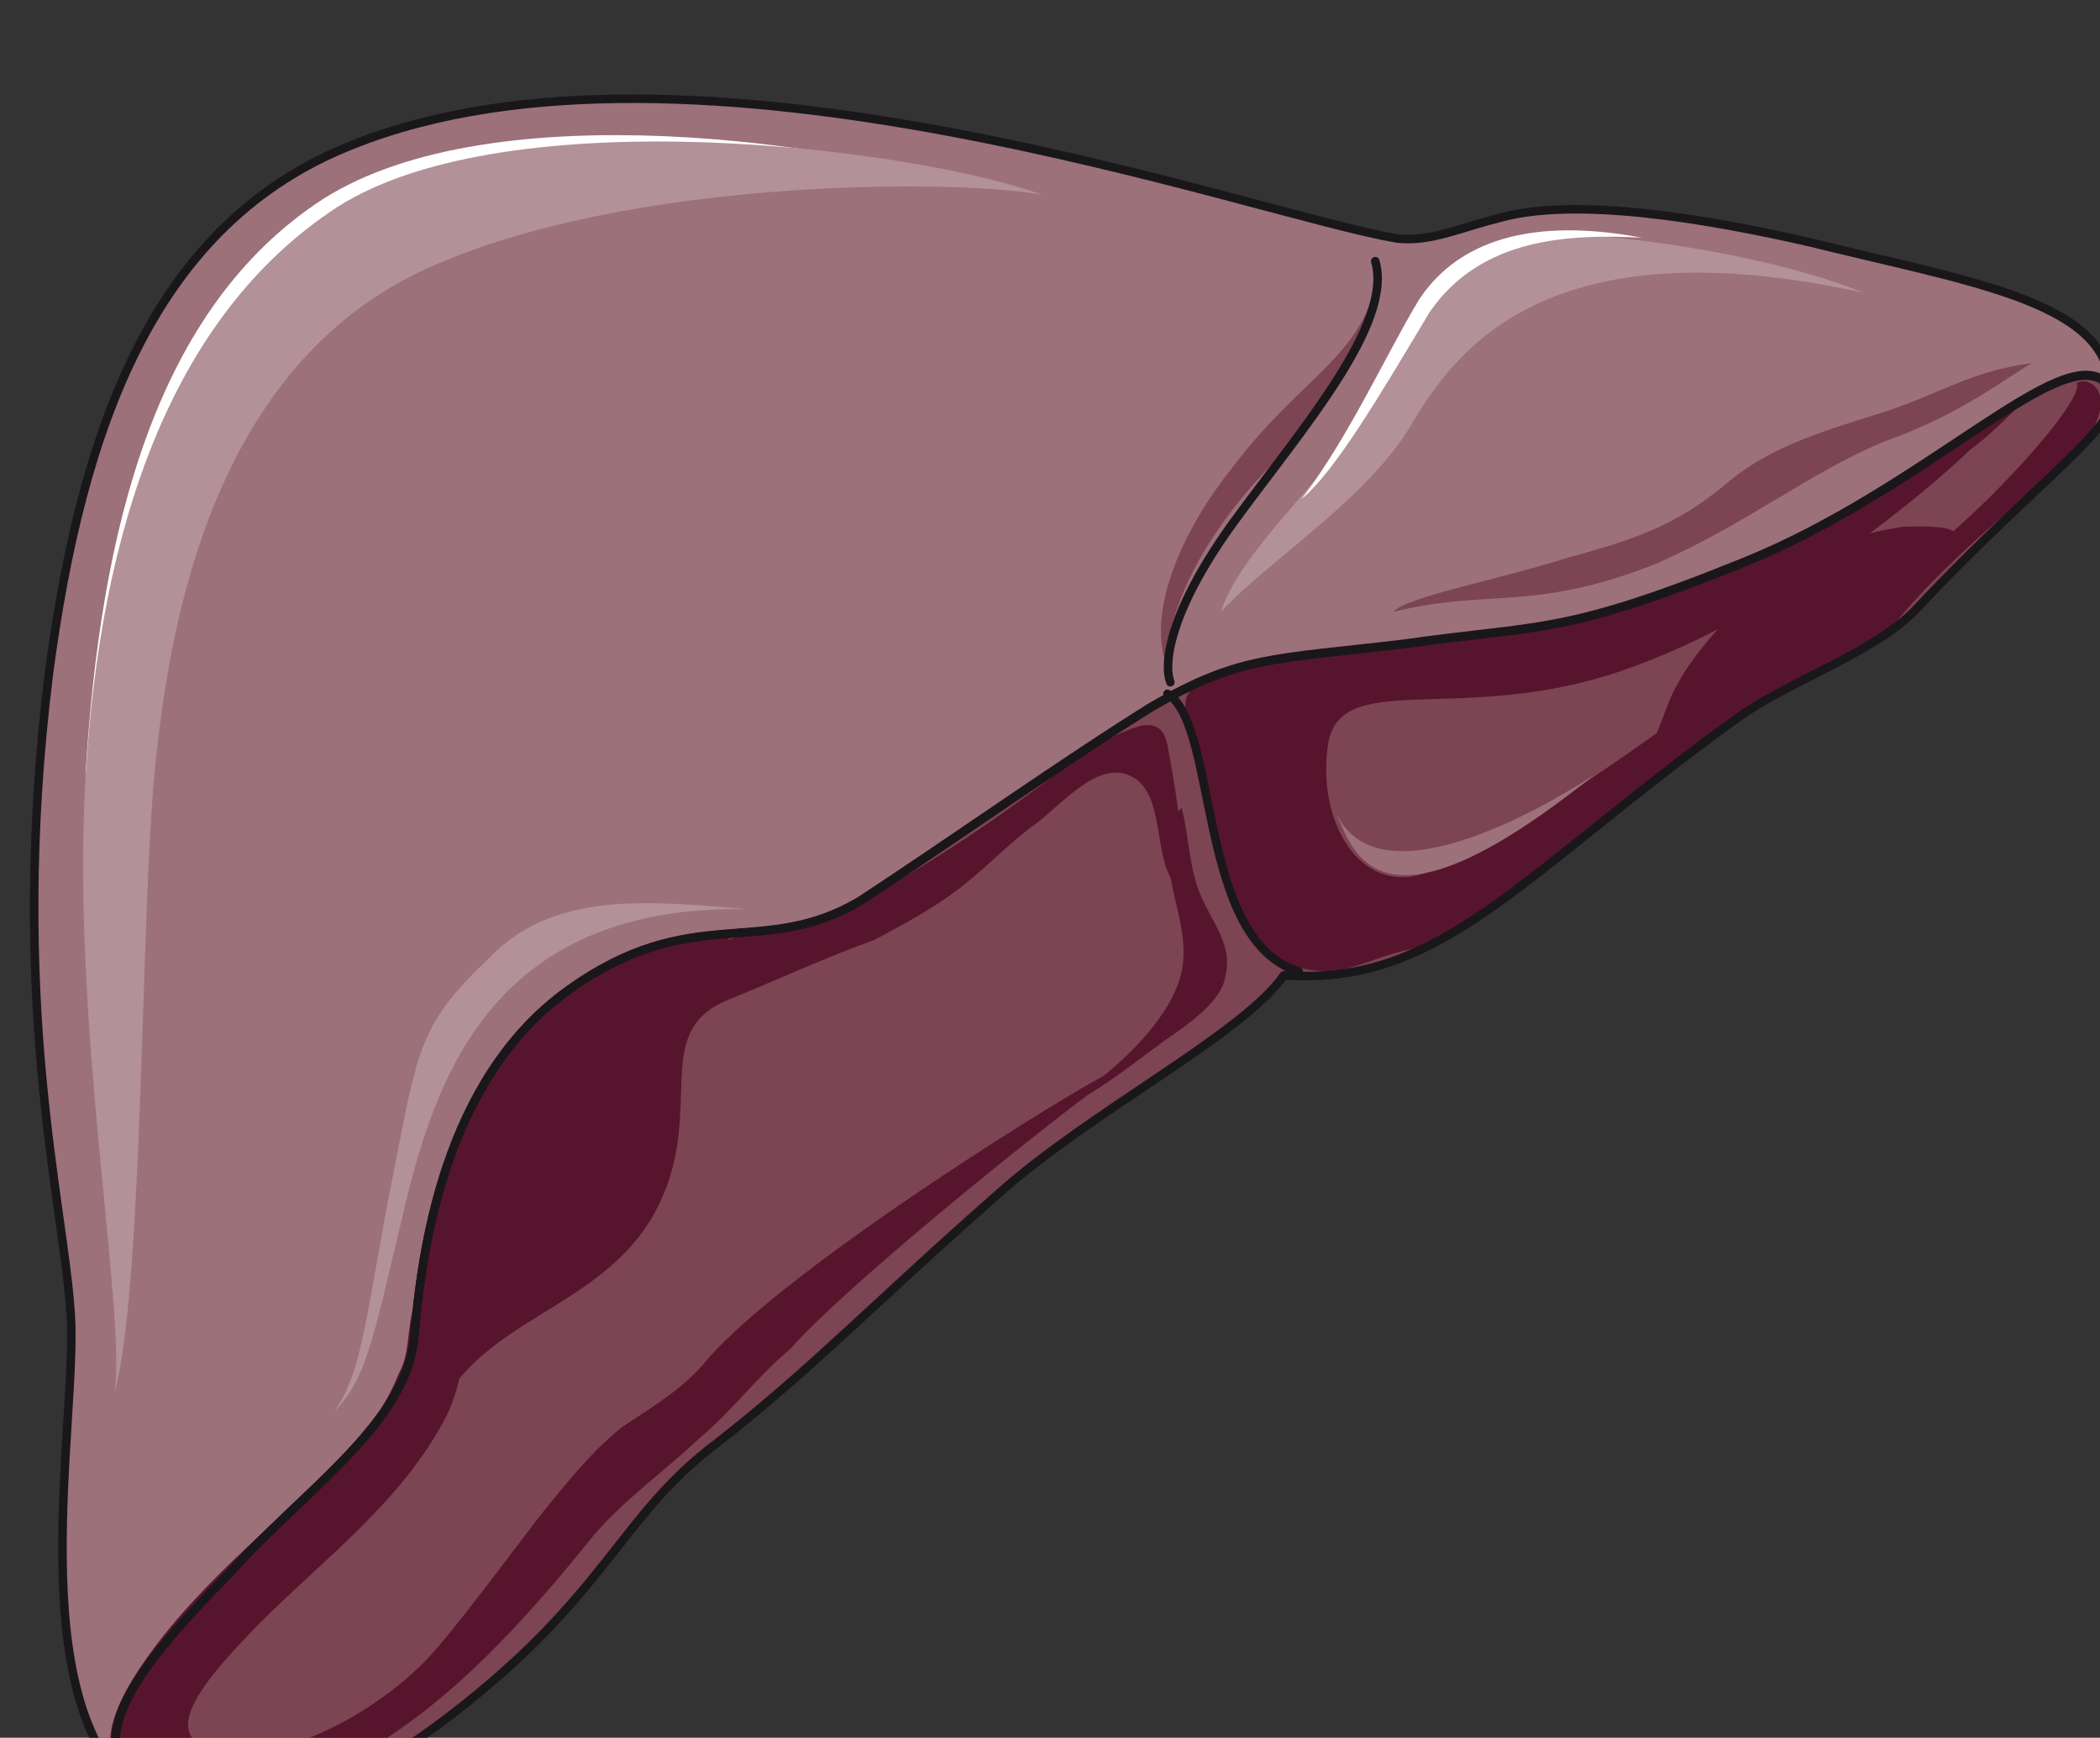 <svg xmlns="http://www.w3.org/2000/svg" version="1.0" viewBox="0 0 334.942 277.153"><rect x="0" y="0" width="334.942" height="277.153" fill="#333333" stroke="none"/><defs><clipPath clipPathUnits="userSpaceOnUse" id="a"><path d="M3.998 14.311h334.517v277.352H3.998z"/></clipPath></defs><path clip-path="url(#a)" d="M71.856 273.514c25.065-19.248 26.824-31.68 42.555-43.473 15.15-11.813 25.064-22.367 44.872-39.756 14.572-13.052 39.057-25.465 45.453-34.78 25.065 1.86 37.897-16.15 72.276-40.994 7.576-5.597 22.147-10.574 28.563-17.39 21.567-22.986 35.538-31.061 30.301-36.038-6.995-6.836-28.562 16.77-57.705 28.583-29.142 11.793-32.62 9.934-54.187 13.032-20.987 2.498-26.224 1.879-40.215 9.954-13.992 8.694-31.481 21.107-46.632 31.04-15.73 9.315-26.804 0-46.632 14.292C70.697 172.276 67.2 199.6 66.04 213.271c-1.16 13.651-18.07 24.845-29.142 37.257-14.572 14.911-23.906 26.084-15.151 35.419 6.416 7.435 25.065 6.816 50.11-12.433z" fill="#7d4453" fill-rule="evenodd"/><path clip-path="url(#a)" d="M36.878 250.528c11.073-12.432 27.983-23.606 29.142-37.277 1.18-13.672 4.677-41.015 24.485-55.307 19.828-14.311 30.901-4.977 46.632-14.311 15.15-9.934 32.64-22.366 46.632-31.061 13.991-8.075 19.228-7.456 40.215-9.954 21.567-3.098 25.065-1.24 54.207-13.052 29.143-11.793 50.71-35.419 57.705-28.583h.58c-1.16-13.052-22.726-16.15-47.791-22.366-16.31-3.738-37.877-7.456-50.13-3.738-5.236 1.26-10.493 3.738-15.73 3.118-22.726-3.738-112.492-36.678-166.699-14.911-31.48 12.432-43.134 44.733-48.39 84.509-6.417 52.208 2.338 83.909 3.497 101.918 1.18 16.79-8.155 61.523 10.494 76.434-8.735-9.315.58-20.508 15.15-35.419z" fill="#9c717a" fill-rule="evenodd"/><path d="M155.866 29.882c-20.968-6.836-76.934-15.53-104.337 1.859-26.804 17.39-35.559 52.788-37.897 91.904 4.097-19.868 11.093-76.374 43.733-90.025 32.06-14.292 65.86-9.954 98.5-3.738z" fill="#fff" fill-rule="evenodd"/><path d="M67.859 42.934c-33.8 15.55-40.795 55.986-43.134 79.612-2.339 23.026-1.739 81.49-6.416 99.52 1.759-13.672-6.996-59.085-4.657-98.281C15.99 84.609 27.064 50.389 53.867 32.98c27.384-17.43 92.085-9.334 112.472-1.879-12.232-2.478-65.84-3.098-98.48 11.833zM297.3 46.712c-15.151-6.197-39.037-9.295-47.791-9.295-11.074.62-19.808 4.338-22.726 11.773-2.919 7.456-9.894 19.249-17.49 27.923-7.575 8.695-12.812 14.891-14.571 20.468 8.175-8.675 23.326-17.99 30.322-29.762 6.995-11.793 21.567-32.28 72.256-21.107z" fill="#b39198" fill-rule="evenodd"/><path d="M207.594 79.592c7.596-9.954 13.432-23.006 18.689-31.721 5.257-8.075 15.77-13.692 35.598-9.954-11.673-.62-25.684 0-33.84 11.833-8.174 13.672-15.19 25.504-20.447 29.842z" fill="#fff" fill-rule="evenodd"/><path clip-path="url(#a)" d="M36.298 286.087c-5.836 2.498-13.992 2.498-17.49-3.718-3.497-5.617 1.18-13.072 4.678-18.05 9.314-13.071 22.126-22.406 32.62-33.599 3.498-3.738 5.836-7.475 7.575-11.833 1.74-3.098 1.16-6.836 2.339-10.573 1.739-4.358 4.657-2.479 6.396 1.239 2.339 4.977 1.18 11.213-1.16 16.19-6.995 13.692-19.807 23.026-30.3 33.6-5.238 5.596-18.07 18.029-5.817 19.908 10.473 1.859 24.465-6.216 32.04-13.692 4.078-3.738 16.31-20.528 19.808-24.885 4.078-4.977 7.576-9.334 12.233-13.072 4.657-3.098 9.914-6.216 13.412-10.574 13.392-15.55 61.183-44.792 64.66-46.052l-.58 1.26c-12.811 9.334-42.533 33.6-50.688 42.934-5.237 4.357-9.315 9.954-14.572 14.31-5.236 4.978-12.232 9.955-16.89 15.552-10.493 13.052-22.726 26.743-37.297 34.838-5.816 3.118-40.195 16.79-37.857.62z" fill="#57152d" fill-rule="evenodd"/><path d="M302.077 99.62c11.653-14.292 28.543-25.485 30.861-29.822 4.657-6.836.58-9.954-1.739-8.695 1.74 2.478-16.31 22.366-26.803 29.202-10.474 6.836-15.711 8.695-32.6 21.127-13.413 9.934-34.96 24.845-44.854 27.944-9.914 3.118-16.89-8.076-15.15-20.488 1.759-12.433 20.967-3.118 46.591-11.813 25.645-8.695 49.51-29.202 55.927-35.418 3.497-2.479 7.575-6.836 8.734-8.076-11.073 6.217-26.204 18.65-44.853 26.105-29.122 11.792-32.62 9.934-54.167 13.032-16.31 1.879-23.306 1.879-32.62 6.216-1.16.62-2.319 1.859-2.319 3.118-.6 5.577 4.658 14.291 4.658 19.248.58 13.672 6.396 23.606 18.049 23.606 4.077 0 9.314-3.098 14.57-3.718 13.972-6.216 27.364-19.888 50.67-36.657 6.396-4.977 17.47-9.934 25.045-14.911zm-113.611 29.222c1.16 4.357 1.16 9.334 2.918 13.672 1.759 4.357 5.257 8.075 4.098 13.052-.58 4.337-6.437 8.075-9.934 10.553-5.277 3.738-12.293 9.934-18.73 11.174 7.616-3.099 19.889-13.652 21.648-22.347 1.759-8.075-4.677-16.77-1.18-24.845z" fill="#57152d" fill-rule="evenodd"/><path d="M181.99 115.73c-4.078 1.24-8.755 3.718-11.653 6.216-8.755 6.836-20.408 14.911-29.722 19.888-5.237 2.479-7.576 4.337-12.812 5.597-.58.62-1.76.62-2.339.62-1.16 0-2.339.619-3.498.619-2.319 0-4.077.62-5.816 1.24l.58-1.24c-7.576.62-15.731 1.859-26.225 9.314C70.697 172.276 67.2 199.64 66.04 213.311c-.58 6.216-4.078 11.813-8.755 17.39 4.677-.62 10.494-2.48 13.992-8.076 8.155-13.052 26.224-14.91 33.8-30.461 7.575-15.531-1.76-27.964 11.652-32.94 7.576-3.099 15.73-6.836 22.726-9.315 4.658-2.478 9.315-4.977 13.392-8.075 4.078-3.118 7.576-6.836 11.653-9.954 4.657-3.098 11.074-11.813 16.91-7.455 4.657 3.737 2.319 14.29 6.976 17.409.58-6.216-.58-14.311-1.74-20.528-.579-3.098-.579-6.216-4.656-5.576z" fill="#57152d" fill-rule="evenodd"/><path d="M219.907 41.615c0 7.475-4.657 19.928-16.93 32.36-12.273 12.453-18.109 26.144-16.37 33.6-4.677-9.954 2.918-24.265 9.934-32.98 11.693-15.55 22.206-18.03 23.366-32.98zm2.318 55.965c15.151-3.717 22.127 0 41.335-7.435 14.551-6.196 25.025-14.87 37.258-19.828 12.212-4.337 19.788-10.533 23.266-12.392-9.894 1.24-14.552 4.957-24.446 8.055-9.894 3.098-18.029 5.577-25.024 11.773-6.976 5.576-12.793 8.055-24.446 11.153-11.633 3.718-25.604 6.196-27.943 8.675z" fill="#7d4453" fill-rule="evenodd"/><path d="M261.881 120.687c2.919-3.098 3.498-8.075 5.817-11.813 2.338-4.357 6.396-8.715 9.294-11.833 6.976-7.455 17.45-11.813 26.744-13.052 4.057 0 12.193-.64 6.976 4.977-3.498 4.357-9.295 6.836-13.952 9.334-11.033 6.217-20.927 13.692-31.38 21.148z" fill="#57152d" fill-rule="evenodd"/><path d="M212.95 129.282c2.92 6.875 6.977 21.866 41.256-5.637-8.715 5.637-34.859 20.628-41.255 5.637z" fill="#9c717a" fill-rule="evenodd"/><path d="M53.288 225.104c5.237-4.957 6.416-12.413 11.633-34.16 5.236-21.107 15.13-46.571 54.087-45.952-15.111-1.24-30.821-3.118-41.275 8.075-11.053 10.554-11.053 14.292-15.13 34.78-4.078 20.487-4.658 31.06-9.315 37.257z" fill="#b39198" fill-rule="evenodd"/><path clip-path="url(#a)" d="M71.896 273.554c25.065-19.248 26.824-31.68 42.555-43.473 15.15-11.813 25.064-22.367 44.872-39.756 14.572-13.052 39.057-25.465 45.453-34.78 25.065 1.86 37.897-16.15 72.276-40.994 7.575-5.597 22.147-10.574 28.563-17.39 21.567-22.986 35.538-31.061 30.301-36.038-6.995-6.836-28.562 16.77-57.705 28.583-29.142 11.792-32.62 9.934-54.187 13.032-20.987 2.498-26.224 1.879-40.215 9.954-13.992 8.694-31.481 21.107-46.632 31.04-15.73 9.315-26.804 0-46.632 14.292-19.808 14.292-23.306 41.615-24.465 55.287-1.16 13.651-18.07 24.845-29.142 37.257-14.572 14.911-23.906 26.084-15.151 35.419 6.416 7.435 25.065 6.816 50.11-12.433" fill="none" stroke="#1a171b" stroke-width="1.359" stroke-linecap="round" stroke-linejoin="round"/><path clip-path="url(#a)" d="M36.918 250.568C47.99 238.136 64.9 226.962 66.06 213.291c1.18-13.672 4.677-41.015 24.485-55.307 19.828-14.311 30.901-4.977 46.632-14.311 15.15-9.934 32.64-22.367 46.632-31.061 13.991-8.075 19.228-7.456 40.215-9.954 21.567-3.098 25.065-1.24 54.207-13.052 29.143-11.793 50.71-35.419 57.705-28.583h.58c-1.16-13.052-22.726-16.15-47.791-22.366-16.31-3.738-37.877-7.456-50.13-3.738-5.236 1.26-10.493 3.738-15.73 3.118-22.726-3.738-112.492-36.678-166.699-14.911-31.481 12.432-43.134 44.733-48.39 84.509-6.417 52.208 2.338 83.909 3.497 101.918 1.18 16.79-8.155 61.523 10.494 76.434-8.735-9.315.58-20.508 15.15-35.419" fill="none" stroke="#1a171b" stroke-width="1.359" stroke-linecap="round" stroke-linejoin="round"/><path d="M219.347 41.655c2.918 9.954-11.673 26.744-22.167 41.055-10.513 14.291-11.692 23.006-10.513 26.104m-.46 1.839c8.155 4.997 4.657 39.316 20.947 44.293" fill="none" stroke="#1a171b" stroke-width="1.359" stroke-linecap="round" stroke-linejoin="round"/></svg>
